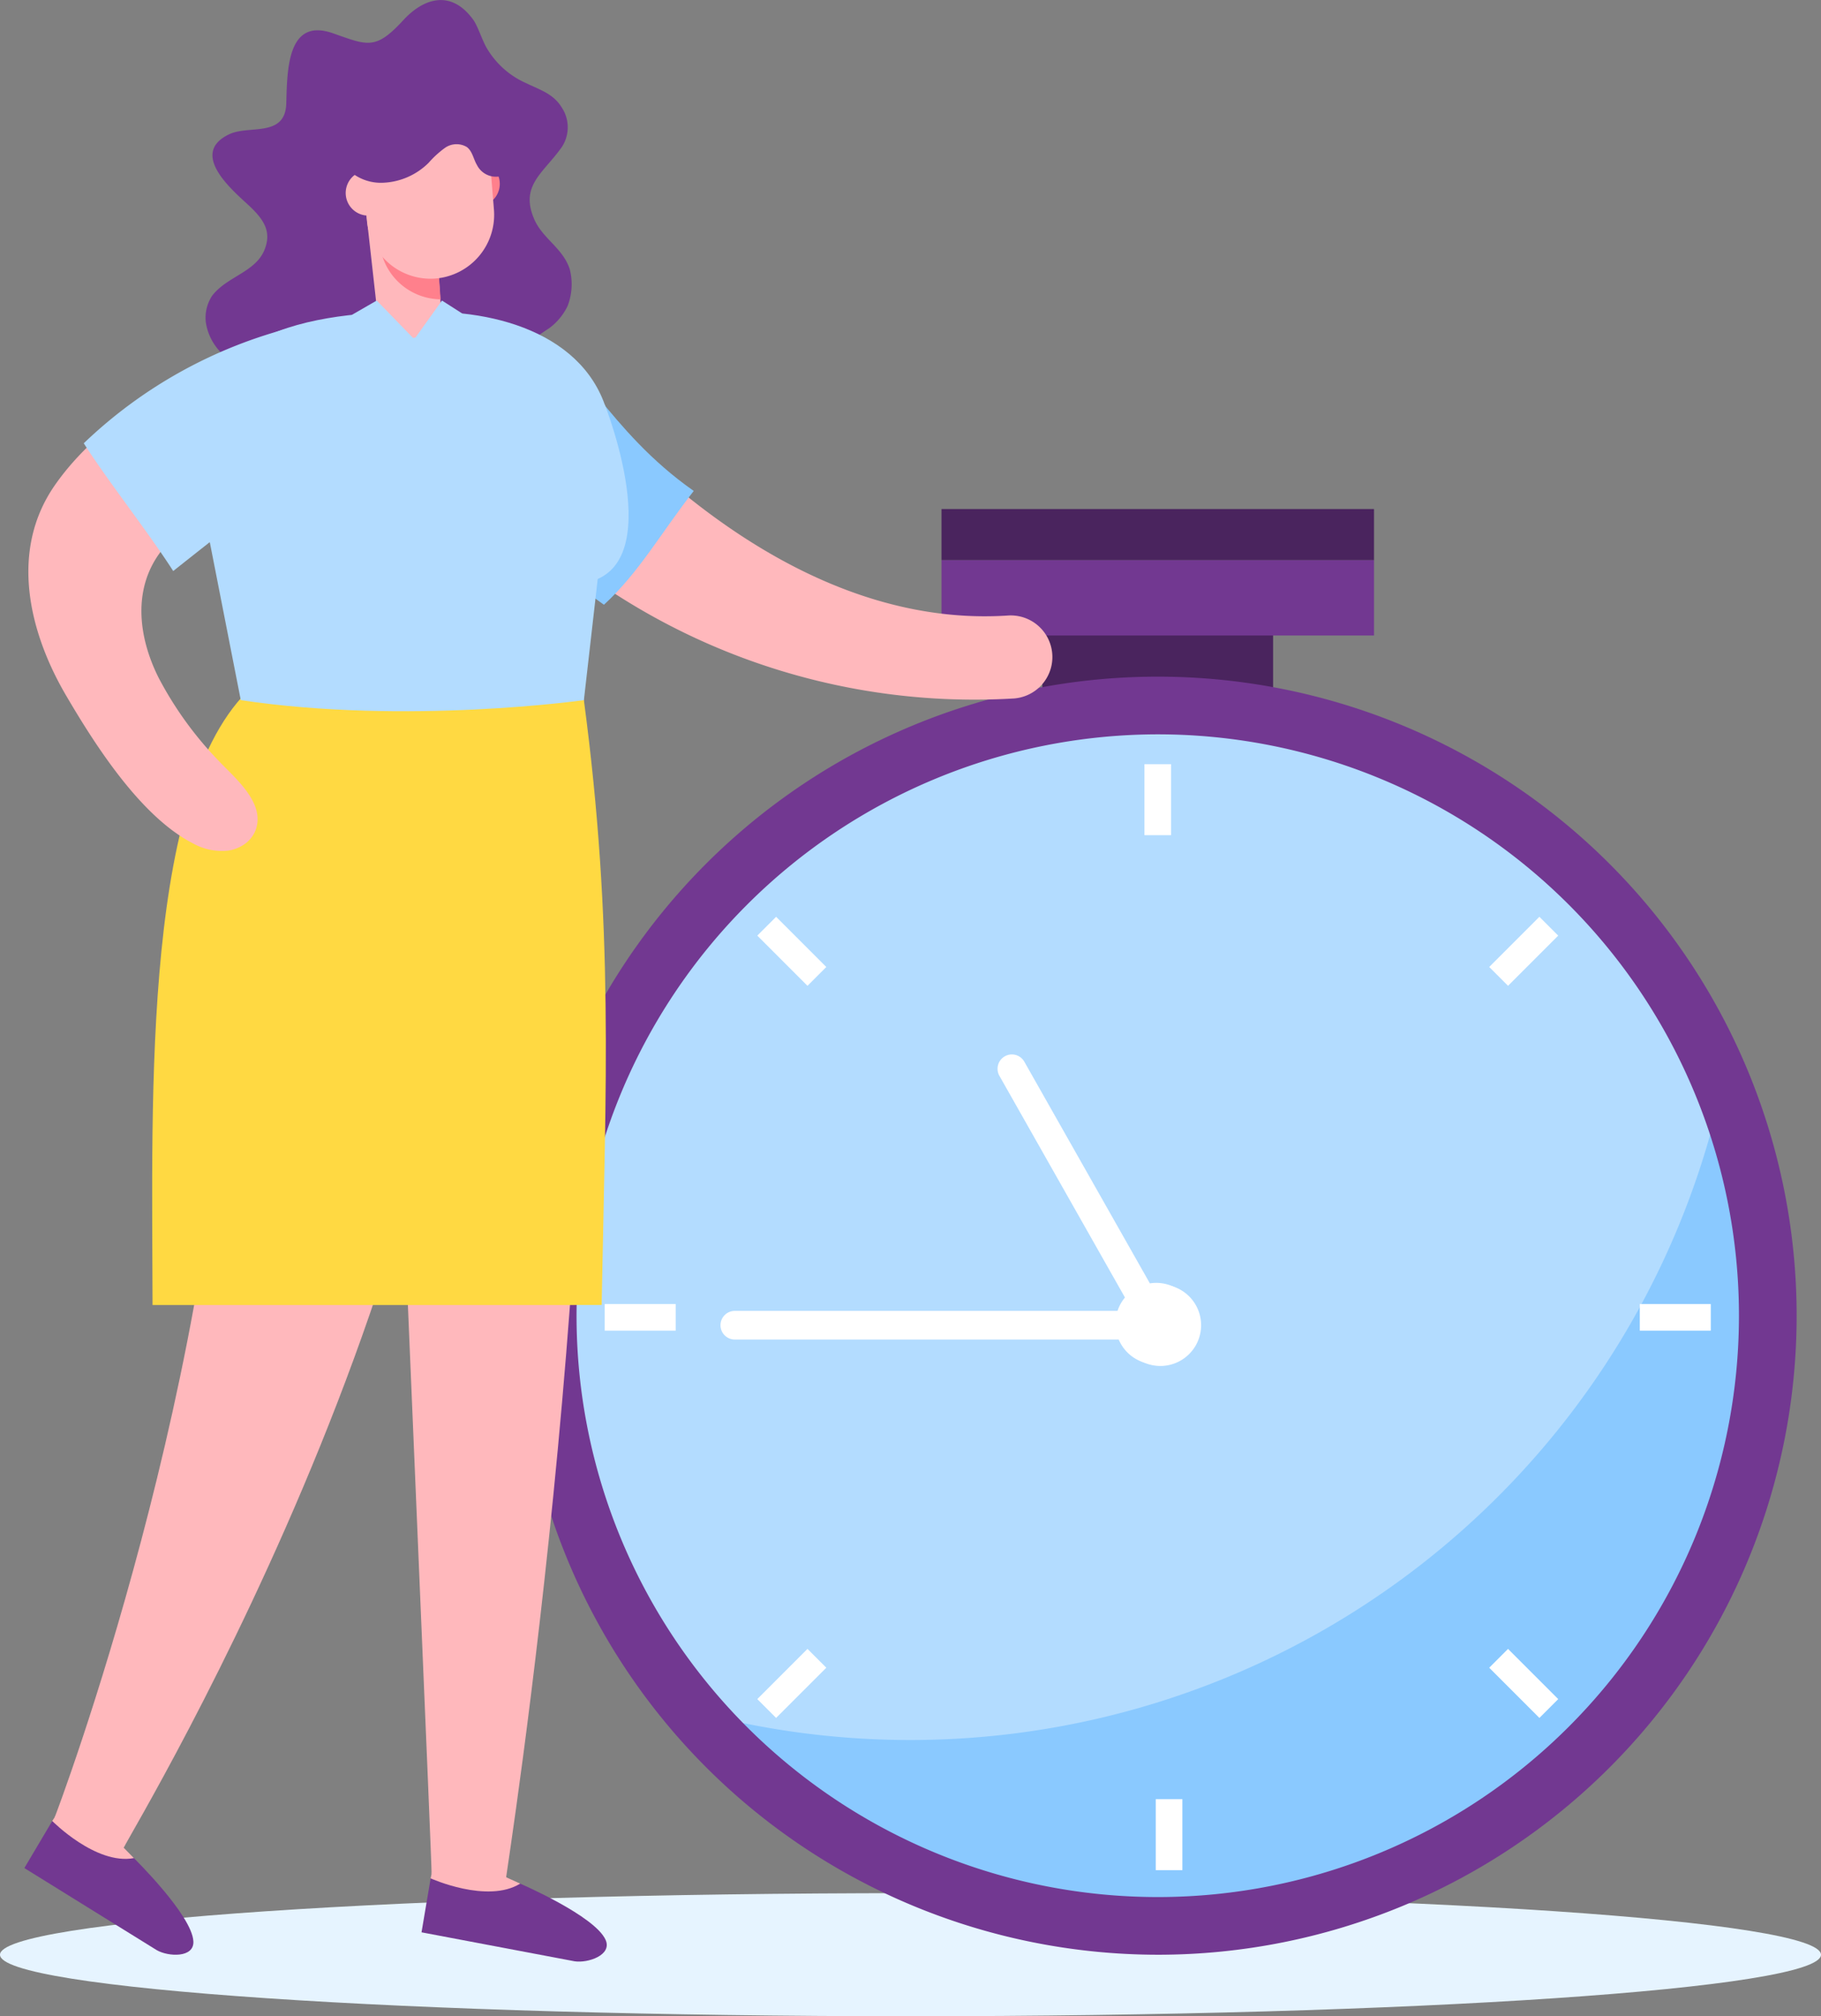 <svg xmlns="http://www.w3.org/2000/svg" width="162.869" height="180.289" viewBox="0 0 162.869 180.289">
  <rect x="0" y="0" width="162.869" height="180.289" fill="#808080" stroke="none"/>
  <g id="side-vector2" transform="translate(0 0)">
    <g id="Group_2529" data-name="Group 2529" transform="translate(0 169.28)">
      <path id="Path_15165" data-name="Path 15165" d="M450.613,430.949c0,3.04-36.46,5.5-81.435,5.5s-81.435-2.465-81.435-5.5,36.459-5.506,81.435-5.506S450.613,427.908,450.613,430.949Z" transform="translate(-287.744 -425.443)" fill="#e6f4ff"/>
    </g>
    <g id="Group_2608" data-name="Group 2608" transform="translate(2.179 0)">
      <g id="Group_2568" data-name="Group 2568" transform="translate(44.229 45.517)">
        <g id="Group_2531" data-name="Group 2531" transform="translate(46.825 6.1)">
          <g id="Group_2530" data-name="Group 2530" transform="translate(0)">
            <rect id="Rectangle_1864" data-name="Rectangle 1864" width="20.631" height="29.661" transform="translate(0)" fill="#4a245e"/>
          </g>
        </g>
        <g id="Group_2533" data-name="Group 2533" transform="translate(37.799 4.563)">
          <g id="Group_2532" data-name="Group 2532" transform="translate(0)">
            <rect id="Rectangle_1865" data-name="Rectangle 1865" width="38.684" height="6.745" transform="translate(0 0)" fill="#723891"/>
          </g>
        </g>
        <g id="Group_2535" data-name="Group 2535" transform="translate(37.799)">
          <g id="Group_2534" data-name="Group 2534" transform="translate(0)">
            <rect id="Rectangle_1866" data-name="Rectangle 1866" width="38.684" height="4.563" transform="translate(0)" fill="#4a245e"/>
          </g>
        </g>
        <g id="Group_2537" data-name="Group 2537" transform="translate(2.578 17.565)">
          <g id="Group_2536" data-name="Group 2536" transform="translate(0)">
            <ellipse id="Ellipse_97" data-name="Ellipse 97" cx="54.562" cy="54.562" rx="54.562" ry="54.562" transform="translate(0)" fill="#b3dcff"/>
          </g>
        </g>
        <g id="Group_2538" data-name="Group 2538" transform="translate(15.603 51.491)">
          <path id="Path_15166" data-name="Path 15166" d="M311.927,411.747A74.33,74.33,0,0,0,384.56,353.17,54.563,54.563,0,0,1,292.5,409.177,74.413,74.413,0,0,0,311.927,411.747Z" transform="translate(-292.503 -353.17)" fill="#8ac9ff"/>
        </g>
        <g id="Group_2540" data-name="Group 2540" transform="translate(0 14.987)">
          <g id="Group_2539" data-name="Group 2539" transform="translate(0)">
            <path id="Path_15167" data-name="Path 15167" d="M347.064,430.948a57.141,57.141,0,1,0-57.141-57.142A57.207,57.207,0,0,0,347.064,430.948Zm0-109.124a51.983,51.983,0,1,1-51.984,51.983A52.042,52.042,0,0,1,347.064,321.824Z" transform="translate(-289.923 -316.666)" fill="#723891"/>
          </g>
        </g>
        <g id="Group_2552" data-name="Group 2552" transform="translate(7.678 22.813)">
          <g id="Group_2543" data-name="Group 2543" transform="translate(48.272)">
            <g id="Group_2542" data-name="Group 2542" transform="translate(0)">
              <g id="Group_2541" data-name="Group 2541" transform="translate(0)">
                <rect id="Rectangle_1867" data-name="Rectangle 1867" width="2.381" height="6.348" transform="translate(0)" fill="#fff"/>
              </g>
            </g>
          </g>
          <g id="Group_2546" data-name="Group 2546" transform="translate(49.284 92.545)">
            <g id="Group_2545" data-name="Group 2545" transform="translate(0)">
              <g id="Group_2544" data-name="Group 2544" transform="translate(0)">
                <rect id="Rectangle_1868" data-name="Rectangle 1868" width="2.381" height="6.348" transform="translate(0)" fill="#fff"/>
              </g>
            </g>
          </g>
          <g id="Group_2551" data-name="Group 2551" transform="translate(0 48.272)">
            <g id="Group_2548" data-name="Group 2548" transform="translate(92.577)">
              <g id="Group_2547" data-name="Group 2547" transform="translate(0)">
                <rect id="Rectangle_1869" data-name="Rectangle 1869" width="6.348" height="2.38" transform="translate(0)" fill="#fff"/>
              </g>
            </g>
            <g id="Group_2550" data-name="Group 2550" transform="translate(0)">
              <g id="Group_2549" data-name="Group 2549" transform="translate(0)">
                <rect id="Rectangle_1870" data-name="Rectangle 1870" width="6.348" height="2.38" transform="translate(0)" fill="#fff"/>
              </g>
            </g>
          </g>
        </g>
        <g id="Group_2563" data-name="Group 2563" transform="translate(21.324 36.459)">
          <g id="Group_2557" data-name="Group 2557" transform="translate(0)">
            <g id="Group_2554" data-name="Group 2554" transform="translate(65.462)">
              <g id="Group_2553" data-name="Group 2553" transform="translate(0)">
                <rect id="Rectangle_1871" data-name="Rectangle 1871" width="2.38" height="6.348" transform="matrix(-0.707, -0.707, 0.707, -0.707, 1.683, 6.172)" fill="#fff"/>
              </g>
            </g>
            <g id="Group_2556" data-name="Group 2556" transform="translate(0 65.462)">
              <g id="Group_2555" data-name="Group 2555" transform="translate(0)">
                <rect id="Rectangle_1872" data-name="Rectangle 1872" width="2.38" height="6.348" transform="translate(1.683 6.172) rotate(-135.002)" fill="#fff"/>
              </g>
            </g>
          </g>
          <g id="Group_2562" data-name="Group 2562" transform="translate(0 0)">
            <g id="Group_2559" data-name="Group 2559" transform="translate(65.462 65.462)">
              <g id="Group_2558" data-name="Group 2558" transform="translate(0)">
                <rect id="Rectangle_1873" data-name="Rectangle 1873" width="6.348" height="2.38" transform="translate(4.489 6.172) rotate(-135)" fill="#fff"/>
              </g>
            </g>
            <g id="Group_2561" data-name="Group 2561" transform="translate(0)">
              <g id="Group_2560" data-name="Group 2560" transform="translate(0)">
                <rect id="Rectangle_1874" data-name="Rectangle 1874" width="6.348" height="2.38" transform="translate(4.489 6.172) rotate(-135)" fill="#fff"/>
              </g>
            </g>
          </g>
        </g>
        <g id="Group_2565" data-name="Group 2565" transform="translate(18.032 69.335)">
          <g id="Group_2564" data-name="Group 2564" transform="translate(0)">
            <path id="Path_15168" data-name="Path 15168" d="M379.121,373.378h-34.65a1.281,1.281,0,0,0,0,2.562h34.65a3.644,3.644,0,1,0,0-2.562Z" transform="translate(-343.19 -371.015)" fill="#fff"/>
          </g>
        </g>
        <g id="Group_2567" data-name="Group 2567" transform="translate(42.829 48.797)">
          <g id="Group_2566" data-name="Group 2566" transform="translate(0)">
            <path id="Path_15169" data-name="Path 15169" d="M357.166,370.917l-11.213-19.791a1.281,1.281,0,1,0-2.228,1.263l11.212,19.791a3.645,3.645,0,1,0,2.229-1.263Z" transform="translate(-343.558 -350.476)" fill="#fff"/>
          </g>
        </g>
      </g>
      <g id="Group_2607" data-name="Group 2607" transform="translate(0)">
        <g id="Group_2569" data-name="Group 2569" transform="translate(16.213)">
          <path id="Path_15170" data-name="Path 15170" d="M400.062,282.608c1.312-1.725,3.866-2.1,4.679-4.1.674-1.659-.066-2.744-1.476-4.048s-5.3-4.591-1.661-6.3c1.77-.835,5.007.329,5.089-2.762s.118-7.68,4.17-6.262c3.114,1.089,3.812,1.529,6.29-1.165,1.8-1.956,4.262-2.8,6.264-.039.391.537.794,1.807,1.18,2.484a7.67,7.67,0,0,0,3.536,3.175c1.253.606,2.447.956,3.188,2.169a3.2,3.2,0,0,1-.117,3.735c-1.63,2.215-3.614,3.331-2.327,6.284.756,1.734,2.558,2.56,3.173,4.469a5.389,5.389,0,0,1-.193,3.265,5.334,5.334,0,0,1-1.644,1.993,26.6,26.6,0,0,0-2.851,2.142,11.93,11.93,0,0,0-2.043,3.212c-1.573,3.641-1.87,8.051-2.624,11.7-.812,3.93-2.418,7.321-6.494,7.728s-5.879-2.26-7.91-5.5c-1.209-1.932-1.515-5.568-2.208-7.728a27.136,27.136,0,0,0-5.454-9.618,4.861,4.861,0,0,1-1.134-2.473A3.568,3.568,0,0,1,400.062,282.608Z" transform="translate(-399.48 -256.162)" fill="#723891"/>
        </g>
        <g id="Group_2573" data-name="Group 2573" transform="translate(0 160.558)">
          <g id="Group_2571" data-name="Group 2571" transform="translate(0 2.269)">
            <g id="Group_2570" data-name="Group 2570" transform="translate(0)">
              <path id="Path_15171" data-name="Path 15171" d="M435.81,418.99c2.187.744,7.3,3.318,7.3,3.319s5.2,5.093,5.322,7.445c.074,1.485-2.23,1.38-3.268.79l-11.85-7.346Z" transform="translate(-433.315 -418.99)" fill="#723891"/>
            </g>
          </g>
          <g id="Group_2572" data-name="Group 2572" transform="translate(2.495)">
            <path id="Path_15172" data-name="Path 15172" d="M438.639,418.99s3.9,3.954,7.3,3.319l-.91-.93s-2.716-3.888-4.934-4.658Z" transform="translate(-438.639 -416.721)" fill="#ffb8bc"/>
          </g>
        </g>
        <g id="Group_2583" data-name="Group 2583" transform="translate(32.338 54.471)">
          <g id="Group_2580" data-name="Group 2580" transform="translate(3.185 99.948)">
            <g id="Group_2576" data-name="Group 2576" transform="translate(4.249)">
              <g id="Group_2574" data-name="Group 2574" transform="translate(0 15.064)">
                <path id="Path_15173" data-name="Path 15173" d="M408.663,425.645" transform="translate(-408.663 -425.645)" fill="none" stroke="#ffb8bc" stroke-linejoin="round" stroke-width="6.496"/>
              </g>
              <g id="Group_2575" data-name="Group 2575" transform="translate(1.01)">
                <path id="Path_15174" data-name="Path 15174" d="M407.653,410.581" transform="translate(-407.653 -410.581)" fill="none" stroke="#ffb8bc" stroke-linejoin="round" stroke-width="6.496"/>
              </g>
            </g>
            <g id="Group_2578" data-name="Group 2578" transform="translate(0 13.528)">
              <g id="Group_2577" data-name="Group 2577" transform="translate(0)">
                <path id="Path_15175" data-name="Path 15175" d="M397.159,424.119c2.309-.092,8,.471,8.006.471s6.689,2.881,7.644,5.033c.6,1.359-1.584,2.089-2.766,1.912l-13.7-2.592Z" transform="translate(-396.344 -424.109)" fill="#723891"/>
              </g>
            </g>
            <g id="Group_2579" data-name="Group 2579" transform="translate(0.815 10.895)">
              <path id="Path_15176" data-name="Path 15176" d="M404.091,424.119s5.064,2.286,8.006.471l-1.184-.54s-3.932-2.651-6.278-2.572Z" transform="translate(-404.091 -421.476)" fill="#ffb8bc"/>
            </g>
          </g>
          <g id="Group_2582" data-name="Group 2582" transform="translate(0)">
            <g id="Group_2581" data-name="Group 2581" transform="translate(0)">
              <path id="Path_15177" data-name="Path 15177" d="M408.77,424.405c.074-.816,10.229-64.33,6.508-113.772l-17.2,15.231C400.1,375,402.2,423.287,402.16,423.7Z" transform="translate(-398.075 -310.633)" fill="#ffb8bc"/>
            </g>
          </g>
        </g>
        <g id="Group_2584" data-name="Group 2584" transform="translate(2.715 60.404)">
          <path id="Path_15178" data-name="Path 15178" d="M424.233,342.719c-2.5-8.054-4.926-18.22,4.56-26.153l16.341,1.068c5.5,44.356-29.49,101.875-30.373,103.745l-6.171-2.732C408.763,418.28,423.8,378.459,424.233,342.719Z" transform="translate(-408.59 -316.566)" fill="#ffb8bc"/>
        </g>
        <g id="Group_2585" data-name="Group 2585" transform="translate(11.43 60.993)">
          <path id="Path_15179" data-name="Path 15179" d="M436.628,372.852c.365-19.82,1.1-33.852-1.59-54.086,0,0-12.582-.357-12.821-1.611H405.843c-10.364,8.541-9.412,37.006-9.383,55.7Z" transform="translate(-396.425 -317.155)" fill="#ffd942"/>
        </g>
        <g id="Group_2589" data-name="Group 2589" transform="translate(36.034 29.903)">
          <g id="Group_2587" data-name="Group 2587" transform="translate(1.977 0.934)">
            <g id="Group_2586" data-name="Group 2586" transform="translate(0)">
              <path id="Path_15180" data-name="Path 15180" d="M410.316,315.8a3.722,3.722,0,0,0-3.856-4.6c-16.461,1.088-31.4-10.948-41.676-23.854-1.279-1.606-5.287,2.822-6.893,4.1a3.718,3.718,0,0,0-.593,5.225A59.34,59.34,0,0,0,406.95,318.62,3.72,3.72,0,0,0,410.316,315.8Z" transform="translate(-356.489 -287)" fill="#ffb8bc"/>
            </g>
          </g>
          <g id="Group_2588" data-name="Group 2588" transform="translate(0)">
            <path id="Path_15181" data-name="Path 15181" d="M404.372,310.237c-4.6-3.208-12.564-10.292-15.3-17.117-.722-1.8-.757-4.3.556-5.852,1.671-1.975,6.484-1.046,8.688-.508,3.792.925,6.324,7.86,14.089,13.3C409.517,303.758,407.488,307.388,404.372,310.237Z" transform="translate(-388.57 -286.065)" fill="#8ac9ff"/>
          </g>
        </g>
        <g id="Group_2591" data-name="Group 2591" transform="translate(14.983 27.873)">
          <g id="Group_2590" data-name="Group 2590">
            <path id="Path_15182" data-name="Path 15182" d="M400.221,318.766c14.9,2.235,30.688,0,30.688,0s2.543-22.262,2.543-22.288c0-8.857-7.941-12.241-15.544-12.418-8.829-.2-22.06.633-22.06,12.418Z" transform="translate(-395.848 -284.036)" fill="#b3dcff"/>
          </g>
        </g>
        <g id="Group_2592" data-name="Group 2592" transform="translate(37.345 36.203)">
          <path id="Path_15183" data-name="Path 15183" d="M394.4,308.365h11.623c9.313,0,2.948-16,2.948-16l-14.571,3.48Z" transform="translate(-394.396 -292.365)" fill="#b3dcff"/>
        </g>
        <g id="Group_2600" data-name="Group 2600" transform="translate(28.74 6.581)">
          <g id="Group_2593" data-name="Group 2593" transform="translate(7.273 7.835)">
            <path id="Path_15184" data-name="Path 15184" d="M405.914,270.938l4.322-.353a2.021,2.021,0,0,1,.329,4.029l-4.563.373Z" transform="translate(-405.914 -270.578)" fill="#ff808c"/>
          </g>
          <g id="Group_2594" data-name="Group 2594" transform="translate(0 8.289)">
            <path id="Path_15185" data-name="Path 15185" d="M419.695,275.081l-4.322.353a2.021,2.021,0,0,1-.329-4.029l4.563-.373Z" transform="translate(-413.187 -271.032)" fill="#ffb8bc"/>
          </g>
          <g id="Group_2596" data-name="Group 2596" transform="translate(1.861 12.69)">
            <g id="Group_2595" data-name="Group 2595" transform="translate(0)">
              <path id="Path_15186" data-name="Path 15186" d="M415.165,286.4h0a2.857,2.857,0,0,0,2.663-3.038l-.432-6.54-6.2-1.392.929,8.308A2.857,2.857,0,0,0,415.165,286.4Z" transform="translate(-411.197 -275.433)" fill="#ffb8bc"/>
            </g>
          </g>
          <g id="Group_2598" data-name="Group 2598" transform="translate(3.056 12.373)">
            <g id="Group_2597" data-name="Group 2597" transform="translate(0)">
              <path id="Path_15187" data-name="Path 15187" d="M411.821,275.116l4.266.11.552,7.7a5.531,5.531,0,0,1-5.424-4.854A17.539,17.539,0,0,1,411.821,275.116Z" transform="translate(-411.21 -275.116)" fill="#ff808c"/>
            </g>
          </g>
          <g id="Group_2599" data-name="Group 2599" transform="translate(1.31)">
            <path id="Path_15188" data-name="Path 15188" d="M413.147,281.067h0a5.718,5.718,0,0,0,5.219-6.146l-.565-6.939a5.719,5.719,0,0,0-6.147-5.22h0a5.718,5.718,0,0,0-5.219,6.147l.565,6.938A5.719,5.719,0,0,0,413.147,281.067Z" transform="translate(-406.416 -262.743)" fill="#ffb8bc"/>
          </g>
        </g>
        <g id="Group_2601" data-name="Group 2601" transform="translate(29.276 26.873)">
          <path id="Path_15189" data-name="Path 15189" d="M409.192,287.33l5.858,1.345,4.109-1.345-.078-3.135-1.814-1.16-2.476,3.461-3.36-3.461-2.239,1.291Z" transform="translate(-409.192 -283.035)" fill="#b3dcff"/>
        </g>
        <g id="Group_2602" data-name="Group 2602" transform="translate(27.861 5.481)">
          <path id="Path_15190" data-name="Path 15190" d="M416.965,270.91c-.316-.531-.393-1.214-.9-1.6a1.793,1.793,0,0,0-1.933.058,8.675,8.675,0,0,0-1.481,1.347,6.145,6.145,0,0,1-4.139,1.79,4.25,4.25,0,0,1-3.808-2.11,4.768,4.768,0,0,1,.668-4.638,9.257,9.257,0,0,1,6.162-4.009,8.342,8.342,0,0,1,7.059,2.107c1.717,1.691,2.035,3.872,1.971,6.114A1.9,1.9,0,0,1,416.965,270.91Z" transform="translate(-404.35 -261.643)" fill="#723891"/>
        </g>
        <g id="Group_2606" data-name="Group 2606" transform="translate(0.362 29.085)">
          <g id="Group_2604" data-name="Group 2604" transform="translate(0 1.156)">
            <g id="Group_2603" data-name="Group 2603" transform="translate(0)">
              <path id="Path_15191" data-name="Path 15191" d="M439.516,331.754a2.762,2.762,0,0,0,1.157-1.353c.912-2.416-1.81-4.639-3.254-6.163a32.14,32.14,0,0,1-5.4-7.444c-1.87-3.707-2.4-8.167.379-11.565,3.238-3.958,8.322-5.892,12.786-8.076q1.181-.578,2.363-1.151c1.761-.861-1.37-6.107-2.5-7.483s-2.781-2.877-5.1-1.678c-6.172,3.191-13.183,6.873-17.246,12.739-4.033,5.824-2.316,13.071,1.025,18.768,2.588,4.414,6.7,10.882,11.4,13.252a5.27,5.27,0,0,0,3.092.623A3.423,3.423,0,0,0,439.516,331.754Z" transform="translate(-420.358 -286.403)" fill="#ffb8bc"/>
            </g>
          </g>
          <g id="Group_2605" data-name="Group 2605" transform="translate(4.95)">
            <path id="Path_15192" data-name="Path 15192" d="M417.834,295.8a41.952,41.952,0,0,1,18.789-10.4c1.893-.407,4.366-.018,5.674,1.539,1.664,1.981.446,5.7-.457,7.785-1.554,3.582-6.207,5.32-9.354,7.316-.618.391-6.651,5.183-6.651,5.183C423.554,303.668,420.115,299.349,417.834,295.8Z" transform="translate(-417.834 -285.248)" fill="#b3dcff"/>
          </g>
        </g>
      </g>
    </g>
  </g>
</svg>
